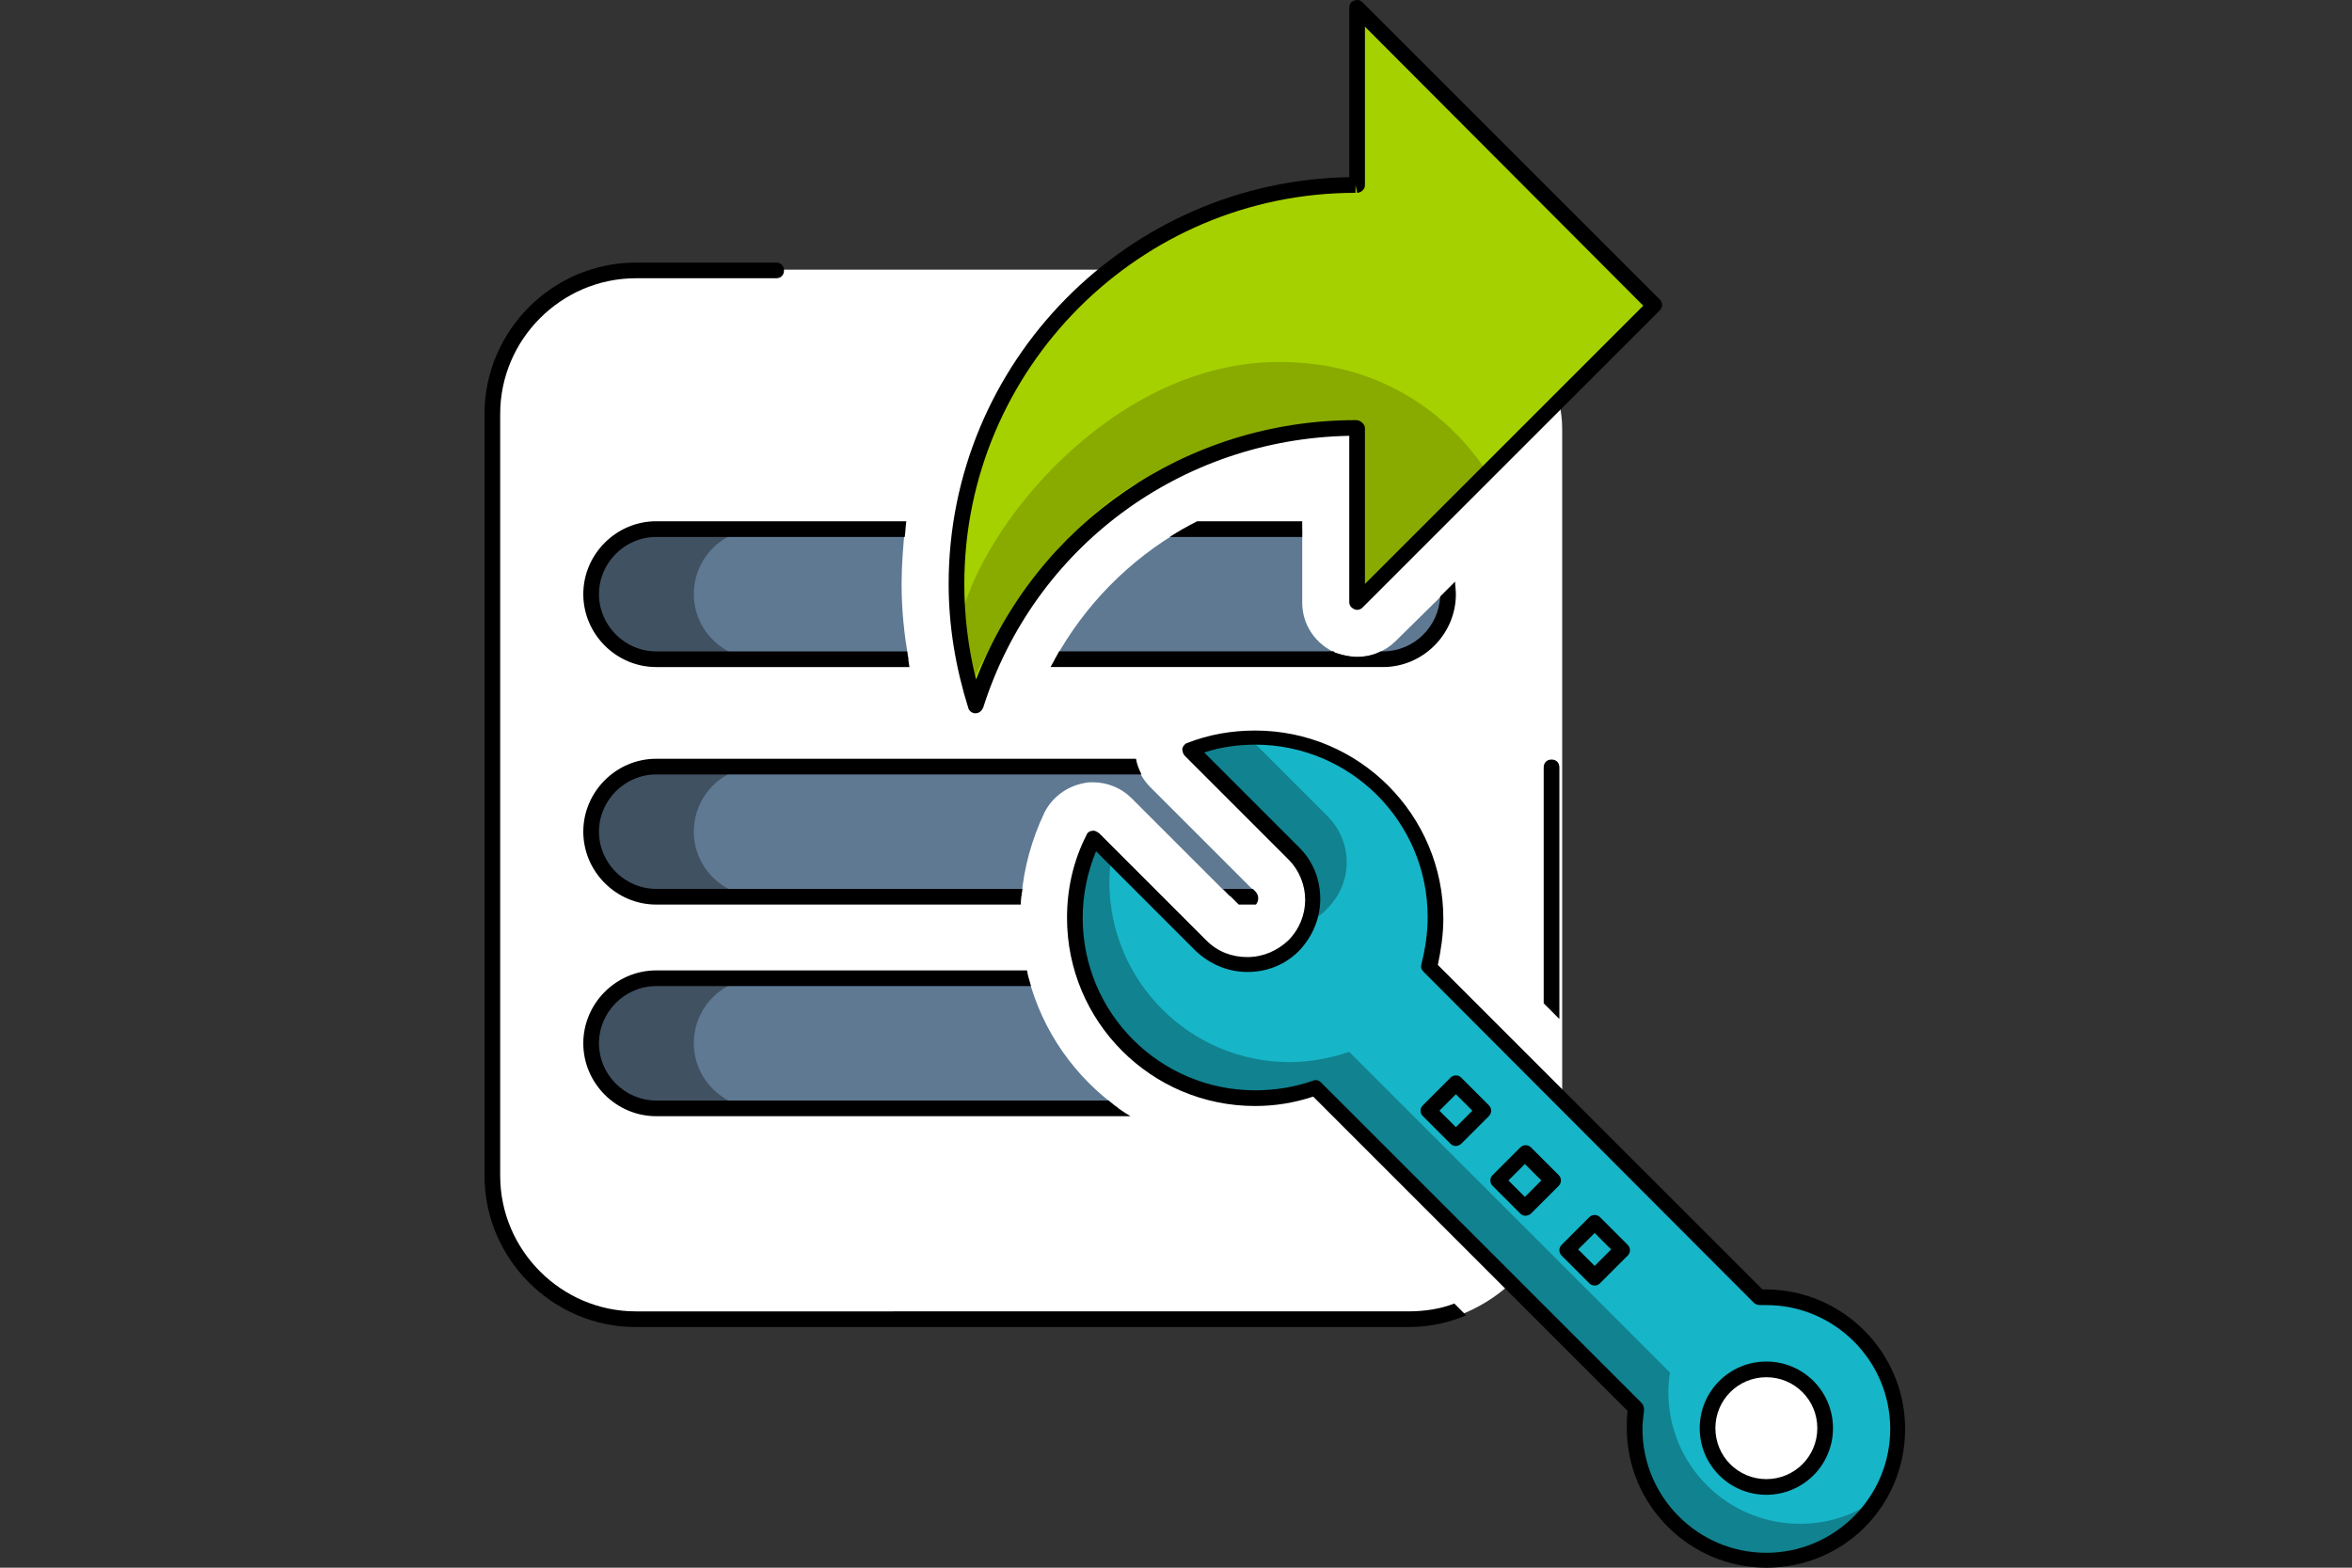 <?xml version="1.0" encoding="UTF-8" standalone="no"?>
<!-- Generator: Adobe Illustrator 24.3.0, SVG Export Plug-In . SVG Version: 6.00 Build 0)  -->

<svg
   xmlns:dc="http://purl.org/dc/elements/1.1/"
   xmlns:cc="http://creativecommons.org/ns#"
   xmlns:rdf="http://www.w3.org/1999/02/22-rdf-syntax-ns#"
   xmlns:svg="http://www.w3.org/2000/svg"
   xmlns="http://www.w3.org/2000/svg"
   xmlns:sodipodi="http://sodipodi.sourceforge.net/DTD/sodipodi-0.dtd"
   xmlns:inkscape="http://www.inkscape.org/namespaces/inkscape"
   version="1.1"
   id="Capa_1"
   x="0px"
   y="0px"
   viewBox="0 0 300 200"
   style="enable-background:new 0 0 300 200;"
   xml:space="preserve"
   sodipodi:docname="launcher-editor.svg"
   inkscape:version="0.92.5 (2060ec1f9f, 2020-04-08)"><rect x="0" y="0" width="300" height="200" fill="#333333" stroke="none"/><defs
   id="defs7799" /><sodipodi:namedview
   pagecolor="#ffffff"
   bordercolor="#666666"
   borderopacity="1"
   objecttolerance="10"
   gridtolerance="10"
   guidetolerance="10"
   inkscape:pageopacity="0"
   inkscape:pageshadow="2"
   inkscape:window-width="1920"
   inkscape:window-height="1016"
   id="namedview7797"
   showgrid="false"
   inkscape:pagecheckerboard="true"
   inkscape:zoom="3.1395541"
   inkscape:cx="150"
   inkscape:cy="100"
   inkscape:window-x="0"
   inkscape:window-y="27"
   inkscape:window-maximized="1"
   inkscape:current-layer="Capa_1" />
<style
   type="text/css"
   id="style7714">
	.st0{fill:#5F7993;}
	.st1{fill:#17B5C8;}
	.st2{fill:#11828F;}
	.st3{fill:#405162;}
	.st4{fill:#A6D100;}
	.st5{fill:#89AB00;}
	.st6{fill:#FFFFFF;}
	.st7{fill:none;stroke:#17B5C8;stroke-width:2;stroke-miterlimit:10;}
</style>
<rect
   style="opacity:1;fill:#ffffff;fill-opacity:1;fill-rule:nonzero;stroke:none;stroke-width:0.567;stroke-linecap:round;stroke-linejoin:round;stroke-miterlimit:4;stroke-dasharray:none;stroke-dashoffset:0;stroke-opacity:1"
   id="rect8346"
   width="136.405"
   height="134.698"
   x="62.854"
   y="34.398"
   ry="20.309" /><g
   id="g7720">
	<path
   class="st0"
   d="M115,74.5c0-2.4,0.2-4.7,0.4-7H83.7c-4.6,0-8.3,3.7-8.3,8.3c0,4.6,3.7,8.3,8.3,8.3h32.2   C115.3,80.9,115,77.7,115,74.5z"
   id="path7716" />
	<path
   class="st0"
   d="M178,81.8c-1.3,1.3-3.1,2-4.9,2c-0.9,0-1.8-0.2-2.7-0.5c-2.6-1.1-4.3-3.6-4.3-6.4v-9.4h-15.2   c-6.8,3.9-12.5,9.6-16.4,16.7h41.9c4.6,0,8.3-3.7,8.3-8.3c0-0.2,0-0.5,0-0.7L178,81.8z"
   id="path7718" />
</g>
<path
   class="st0"
   d="M131.2,124.8H83.7c-4.6,0-8.3,3.7-8.3,8.3c0,4.6,3.7,8.3,8.3,8.3h59C137.1,137.4,133,131.6,131.2,124.8z"
   id="path7722" />
<path
   class="st0"
   d="M133.2,103.7c1-2,2.9-3.4,5.1-3.8c0.4-0.1,0.8-0.1,1.1-0.1c1.8,0,3.6,0.7,4.9,2l12.5,12.5h3.5  c0-0.3-0.1-0.5-0.4-0.7l-13.2-13.2c-0.8-0.8-1.3-1.7-1.7-2.7H83.7c-4.6,0-8.3,3.7-8.3,8.3v0c0,4.6,3.7,8.3,8.3,8.3h46.6  C130.6,110.7,131.6,107.1,133.2,103.7z"
   id="path7724" />
<path
   class="st3"
   d="M88.5,75.8c0-4.6,3.7-8.3,8.3-8.3H83.7c-4.6,0-8.3,3.7-8.3,8.3c0,4.6,3.7,8.3,8.3,8.3h13.2  C92.3,84.1,88.5,80.4,88.5,75.8z"
   id="path7726" />
<path
   class="st3"
   d="M88.5,106.1L88.5,106.1c0-4.6,3.7-8.3,8.3-8.3H83.7c-4.6,0-8.3,3.7-8.3,8.3v0c0,4.6,3.7,8.3,8.3,8.3h13.2  C92.3,114.4,88.5,110.7,88.5,106.1z"
   id="path7728" />
<path
   class="st3"
   d="M88.5,133.1c0-4.6,3.7-8.3,8.3-8.3H83.7c-4.6,0-8.3,3.7-8.3,8.3c0,4.6,3.7,8.3,8.3,8.3h13.2  C92.3,141.4,88.5,137.7,88.5,133.1z"
   id="path7730" />
<path
   class="st6"
   d="M225.3,165.4c-0.3,0-0.6,0-0.8,0l-42.2-42.2c0.6-2,0.9-4.1,0.9-6.2c0-12.7-10.3-23-23-23  c-2.9,0-5.8,0.6-8.3,1.6l13.2,13.2c3.3,3.3,3.3,8.5,0,11.8c-3.3,3.3-8.5,3.3-11.8,0l-13.7-13.7c-1.5,3.1-2.4,6.5-2.4,10.2  c0,12.7,10.3,23,23,23c2.7,0,5.2-0.5,7.6-1.3l40.9,40.9c-0.1,0.8-0.2,1.7-0.2,2.5c0,9.3,7.5,16.8,16.8,16.8  c9.3,0,16.8-7.5,16.8-16.8C242.1,172.9,234.6,165.4,225.3,165.4z"
   id="path7732" />
<path
   class="st1"
   d="M225.3,165.4c-0.3,0-0.6,0-0.8,0l-42.2-42.2c0.6-2,0.9-4.1,0.9-6.2c0-12.7-10.3-23-23-23  c-2.9,0-5.8,0.6-8.3,1.6l13.2,13.2c3.3,3.3,3.3,8.5,0,11.8c-3.3,3.3-8.5,3.3-11.8,0l-13.7-13.7c-1.5,3.1-2.4,6.5-2.4,10.2  c0,12.7,10.3,23,23,23c2.7,0,5.2-0.5,7.6-1.3l40.9,40.9c-0.1,0.8-0.2,1.7-0.2,2.5c0,9.3,7.5,16.8,16.8,16.8  c9.3,0,16.8-7.5,16.8-16.8C242.1,172.9,234.6,165.4,225.3,165.4z"
   id="path7734" />
<g
   id="g7740">
	<path
   class="st2"
   d="M166.9,117.6c0.9-0.4,1.7-0.9,2.4-1.7c3.3-3.3,3.3-8.5,0-11.8L159.2,94c-2.6,0.1-5.1,0.6-7.4,1.5l13.2,13.2   C167.4,111.2,168,114.6,166.9,117.6z"
   id="path7736" />
	<path
   class="st2"
   d="M229.6,194.4c-9.3,0-16.8-7.5-16.8-16.8c0-0.9,0.1-1.7,0.2-2.5l-40.9-40.9c-2.4,0.8-5,1.3-7.6,1.3   c-12.7,0-23-10.3-23-23c0-1.2,0.1-2.3,0.3-3.4l-2.2-2.2c-1.5,3.1-2.4,6.5-2.4,10.2c0,12.7,10.3,23,23,23c2.7,0,5.2-0.5,7.6-1.3   l40.9,40.9c-0.1,0.8-0.2,1.7-0.2,2.5c0,9.3,7.5,16.8,16.8,16.8c6,0,11.3-3.2,14.2-7.9C236.8,193.2,233.3,194.4,229.6,194.4z"
   id="path7738" />
</g>
<g
   id="g7744">
	<path
   d="M225.3,200c-9.8,0-17.8-8-17.8-17.8c0-0.7,0-1.4,0.1-2.2l-40.1-40.1c-2.4,0.8-4.9,1.2-7.4,1.2c-13.3,0-24-10.8-24-24   c0-3.7,0.8-7.3,2.5-10.6c0.1-0.3,0.4-0.5,0.7-0.5c0.3-0.1,0.6,0.1,0.9,0.3l13.7,13.7c1.4,1.4,3.2,2.1,5.2,2.1s3.8-0.8,5.2-2.1   c2.9-2.9,2.9-7.5,0-10.4l-13.2-13.2c-0.2-0.2-0.3-0.6-0.3-0.9c0.1-0.3,0.3-0.6,0.6-0.7c2.8-1.1,5.7-1.6,8.7-1.6   c13.3,0,24,10.8,24,24c0,2-0.3,4-0.7,5.9l41.4,41.4c0.1,0,0.3,0,0.4,0c9.8,0,17.8,8,17.8,17.8S235.2,200,225.3,200z M167.8,137.8   c0.3,0,0.5,0.1,0.7,0.3l40.9,40.9c0.2,0.2,0.3,0.5,0.3,0.9c-0.1,0.9-0.2,1.6-0.2,2.4c0,8.7,7.1,15.8,15.8,15.8s15.8-7.1,15.8-15.8   s-7.1-15.8-15.8-15.8c-0.2,0-0.3,0-0.5,0l-0.3,0c-0.3,0-0.6-0.1-0.8-0.3L181.6,124c-0.3-0.3-0.4-0.6-0.3-1c0.5-1.9,0.8-4,0.8-6   c0-12.2-9.9-22-22-22c-2.2,0-4.4,0.3-6.5,1l12.1,12.1c1.8,1.8,2.7,4.1,2.7,6.6c0,2.5-1,4.8-2.7,6.6c-1.8,1.8-4.1,2.7-6.6,2.7   s-4.8-1-6.6-2.7l-12.7-12.7c-1.1,2.7-1.7,5.5-1.7,8.5c0,12.2,9.9,22,22,22c2.5,0,5-0.4,7.3-1.2   C167.6,137.8,167.7,137.8,167.8,137.8z"
   id="path7742" />
</g>
<g
   id="g7750">
	<circle
   class="st6"
   cx="225.3"
   cy="182.2"
   r="7.5"
   id="circle7746" />
	<path
   d="M225.3,190.7c-4.7,0-8.5-3.8-8.5-8.5s3.8-8.5,8.5-8.5s8.5,3.8,8.5,8.5S230,190.7,225.3,190.7z M225.3,175.7   c-3.6,0-6.5,2.9-6.5,6.5s2.9,6.5,6.5,6.5s6.5-2.9,6.5-6.5S228.9,175.7,225.3,175.7z"
   id="path7748" />
</g>
<g
   id="g7754">
	<path
   d="M185.7,146.2c-0.3,0-0.5-0.1-0.7-0.3l-3.5-3.5c-0.2-0.2-0.3-0.4-0.3-0.7s0.1-0.5,0.3-0.7l3.5-3.5c0.2-0.2,0.4-0.3,0.7-0.3   l0,0c0.3,0,0.5,0.1,0.7,0.3l3.5,3.5c0.4,0.4,0.4,1,0,1.4l-3.5,3.5C186.2,146.1,185.9,146.2,185.7,146.2z M183.6,141.7l2.1,2.1   l2.1-2.1l-2.1-2.1L183.6,141.7z"
   id="path7752" />
</g>
<g
   id="g7758">
	<path
   d="M194.6,155.1c-0.3,0-0.5-0.1-0.7-0.3l-3.5-3.5c-0.2-0.2-0.3-0.4-0.3-0.7s0.1-0.5,0.3-0.7l3.5-3.5c0.4-0.4,1-0.4,1.4,0   l3.5,3.5c0.4,0.4,0.4,1,0,1.4l-3.5,3.5C195.1,155,194.8,155.1,194.6,155.1z M192.4,150.6l2.1,2.1l2.1-2.1l-2.1-2.1L192.4,150.6z"
   id="path7756" />
</g>
<path
   class="st6"
   d="M211,38.9L173.1,1v22.6c-0.1,0-0.1,0-0.2,0c-28.1,0-50.9,22.8-50.9,50.9c0,5.4,0.9,10.6,2.4,15.5  c6.6-20.5,25.8-35.4,48.5-35.4c0.1,0,0.1,0,0.2,0v22.3L211,38.9z"
   id="path7760" />
<g
   id="g7764">
	<path
   d="M203.4,164L203.4,164c-0.3,0-0.5-0.1-0.7-0.3l-3.5-3.5c-0.4-0.4-0.4-1,0-1.4l3.5-3.5c0.4-0.4,1-0.4,1.4,0l3.5,3.5   c0.2,0.2,0.3,0.4,0.3,0.7s-0.1,0.5-0.3,0.7l-3.5,3.5C203.9,163.9,203.7,164,203.4,164z M201.3,159.4l2.1,2.1l2.1-2.1l-2.1-2.1   L201.3,159.4z"
   id="path7762" />
</g>
<path
   class="st4"
   d="M211,38.9L173.1,1v22.6c-0.1,0-0.1,0-0.2,0c-28.1,0-50.9,22.8-50.9,50.9c0,5.4,0.9,10.6,2.4,15.5  c6.6-20.5,25.8-35.4,48.5-35.4c0.1,0,0.1,0,0.2,0v22.3L211,38.9z"
   id="path7766" />
<path
   class="st5"
   d="M189.7,60.3c-2.8-4.4-11.2-14.6-27.6-14.1C141.8,46.8,125,67,122.3,79.8c0.3,2.7,0.8,5.3,1.4,7.8  c1.9-4,13-25.8,28.3-28.6c0.2,0,0.3-0.1,0.5-0.1c6.2-2.7,13.1-4.2,20.4-4.2c0.1,0,0.1,0,0.2,0v22.3L189.7,60.3z"
   id="path7768" />
<g
   id="g7772">
	<path
   d="M124.4,91c-0.4,0-0.8-0.3-0.9-0.7c-1.6-5.1-2.5-10.4-2.5-15.8c0-28.3,22.8-51.4,51.1-51.9V1c0-0.4,0.2-0.8,0.6-0.9   c0.4-0.2,0.8-0.1,1.1,0.2l37.9,37.9c0.4,0.4,0.4,1,0,1.4l-37.9,37.9c-0.3,0.3-0.7,0.4-1.1,0.2c-0.4-0.2-0.6-0.5-0.6-0.9V55.6   c-21.5,0.4-40.2,14.2-46.7,34.7C125.2,90.7,124.9,91,124.4,91z M172.9,23.6v1C145.4,24.6,123,47,123,74.5c0,4.1,0.5,8.2,1.5,12.2   c7.7-19.9,26.8-33.1,48.4-33.1c0,0,0.1,0,0.1,0c0.5,0,1.1,0.5,1.1,1v19.9l35.5-35.5L174.1,3.4v20.2c0,0.3-0.1,0.5-0.3,0.7   c-0.2,0.2-0.5,0.3-0.7,0.3L172.9,23.6z"
   id="path7770" />
</g>
<g
   id="g7778">
	<path
   d="M130.4,113.4H83.7c-4,0-7.3-3.3-7.3-7.3s3.3-7.3,7.3-7.3h61.9c-0.3-0.6-0.6-1.3-0.7-2H83.7c-5.1,0-9.3,4.2-9.3,9.3   s4.2,9.3,9.3,9.3h46.5C130.2,114.8,130.3,114.1,130.4,113.4z"
   id="path7774" />
	<path
   d="M160.1,113.7l-0.3-0.3H156l2,2h2.2C160.6,114.9,160.6,114.2,160.1,113.7z"
   id="path7776" />
</g>
<path
   d="M141.4,140.4H83.7c-4,0-7.3-3.3-7.3-7.3s3.3-7.3,7.3-7.3h47.8c-0.2-0.7-0.4-1.3-0.5-2H83.7c-5.1,0-9.3,4.2-9.3,9.3  c0,5.1,4.2,9.3,9.3,9.3h60.5C143.2,141.8,142.3,141.2,141.4,140.4z"
   id="path7780" />
<g
   id="g7786">
	<path
   d="M198.9,130V97.9c0-0.6-0.4-1-1-1s-1,0.4-1,1V128L198.9,130z"
   id="path7782" />
	<path
   d="M185.5,166.3c-1.8,0.7-3.8,1-5.9,1H81.1c-9.5,0-17.3-7.8-17.3-17.3V52.8c0-9.5,7.8-17.3,17.3-17.3h17.9c0.6,0,1-0.4,1-1   s-0.4-1-1-1H81.1c-10.6,0-19.3,8.7-19.3,19.3V150c0,10.6,8.7,19.3,19.3,19.3h98.5c2.6,0,5.1-0.5,7.4-1.5L185.5,166.3z"
   id="path7784" />
</g>
<g
   id="g7794">
	<path
   d="M152.7,66.5c-1.2,0.6-2.4,1.3-3.5,2h16.9v-2H152.7z"
   id="path7788" />
	<path
   d="M183.7,76.1c-0.2,3.9-3.4,7-7.3,7h-0.3c-0.9,0.5-2,0.7-3,0.7c-0.9,0-1.8-0.2-2.7-0.5c-0.1,0-0.2-0.1-0.3-0.2h-35   c-0.4,0.7-0.7,1.3-1.1,2h42.4c5.1,0,9.3-4.2,9.3-9.3c0-0.5-0.1-1.1-0.1-1.6L183.7,76.1z"
   id="path7790" />
	<path
   d="M115.7,83.1h-32c-4,0-7.3-3.3-7.3-7.3c0-4,3.3-7.3,7.3-7.3h31.7c0.1-0.7,0.1-1.3,0.2-2H83.7c-5.1,0-9.3,4.2-9.3,9.3   c0,5.1,4.2,9.3,9.3,9.3H116C115.9,84.5,115.8,83.8,115.7,83.1z"
   id="path7792" />
</g>
</svg>